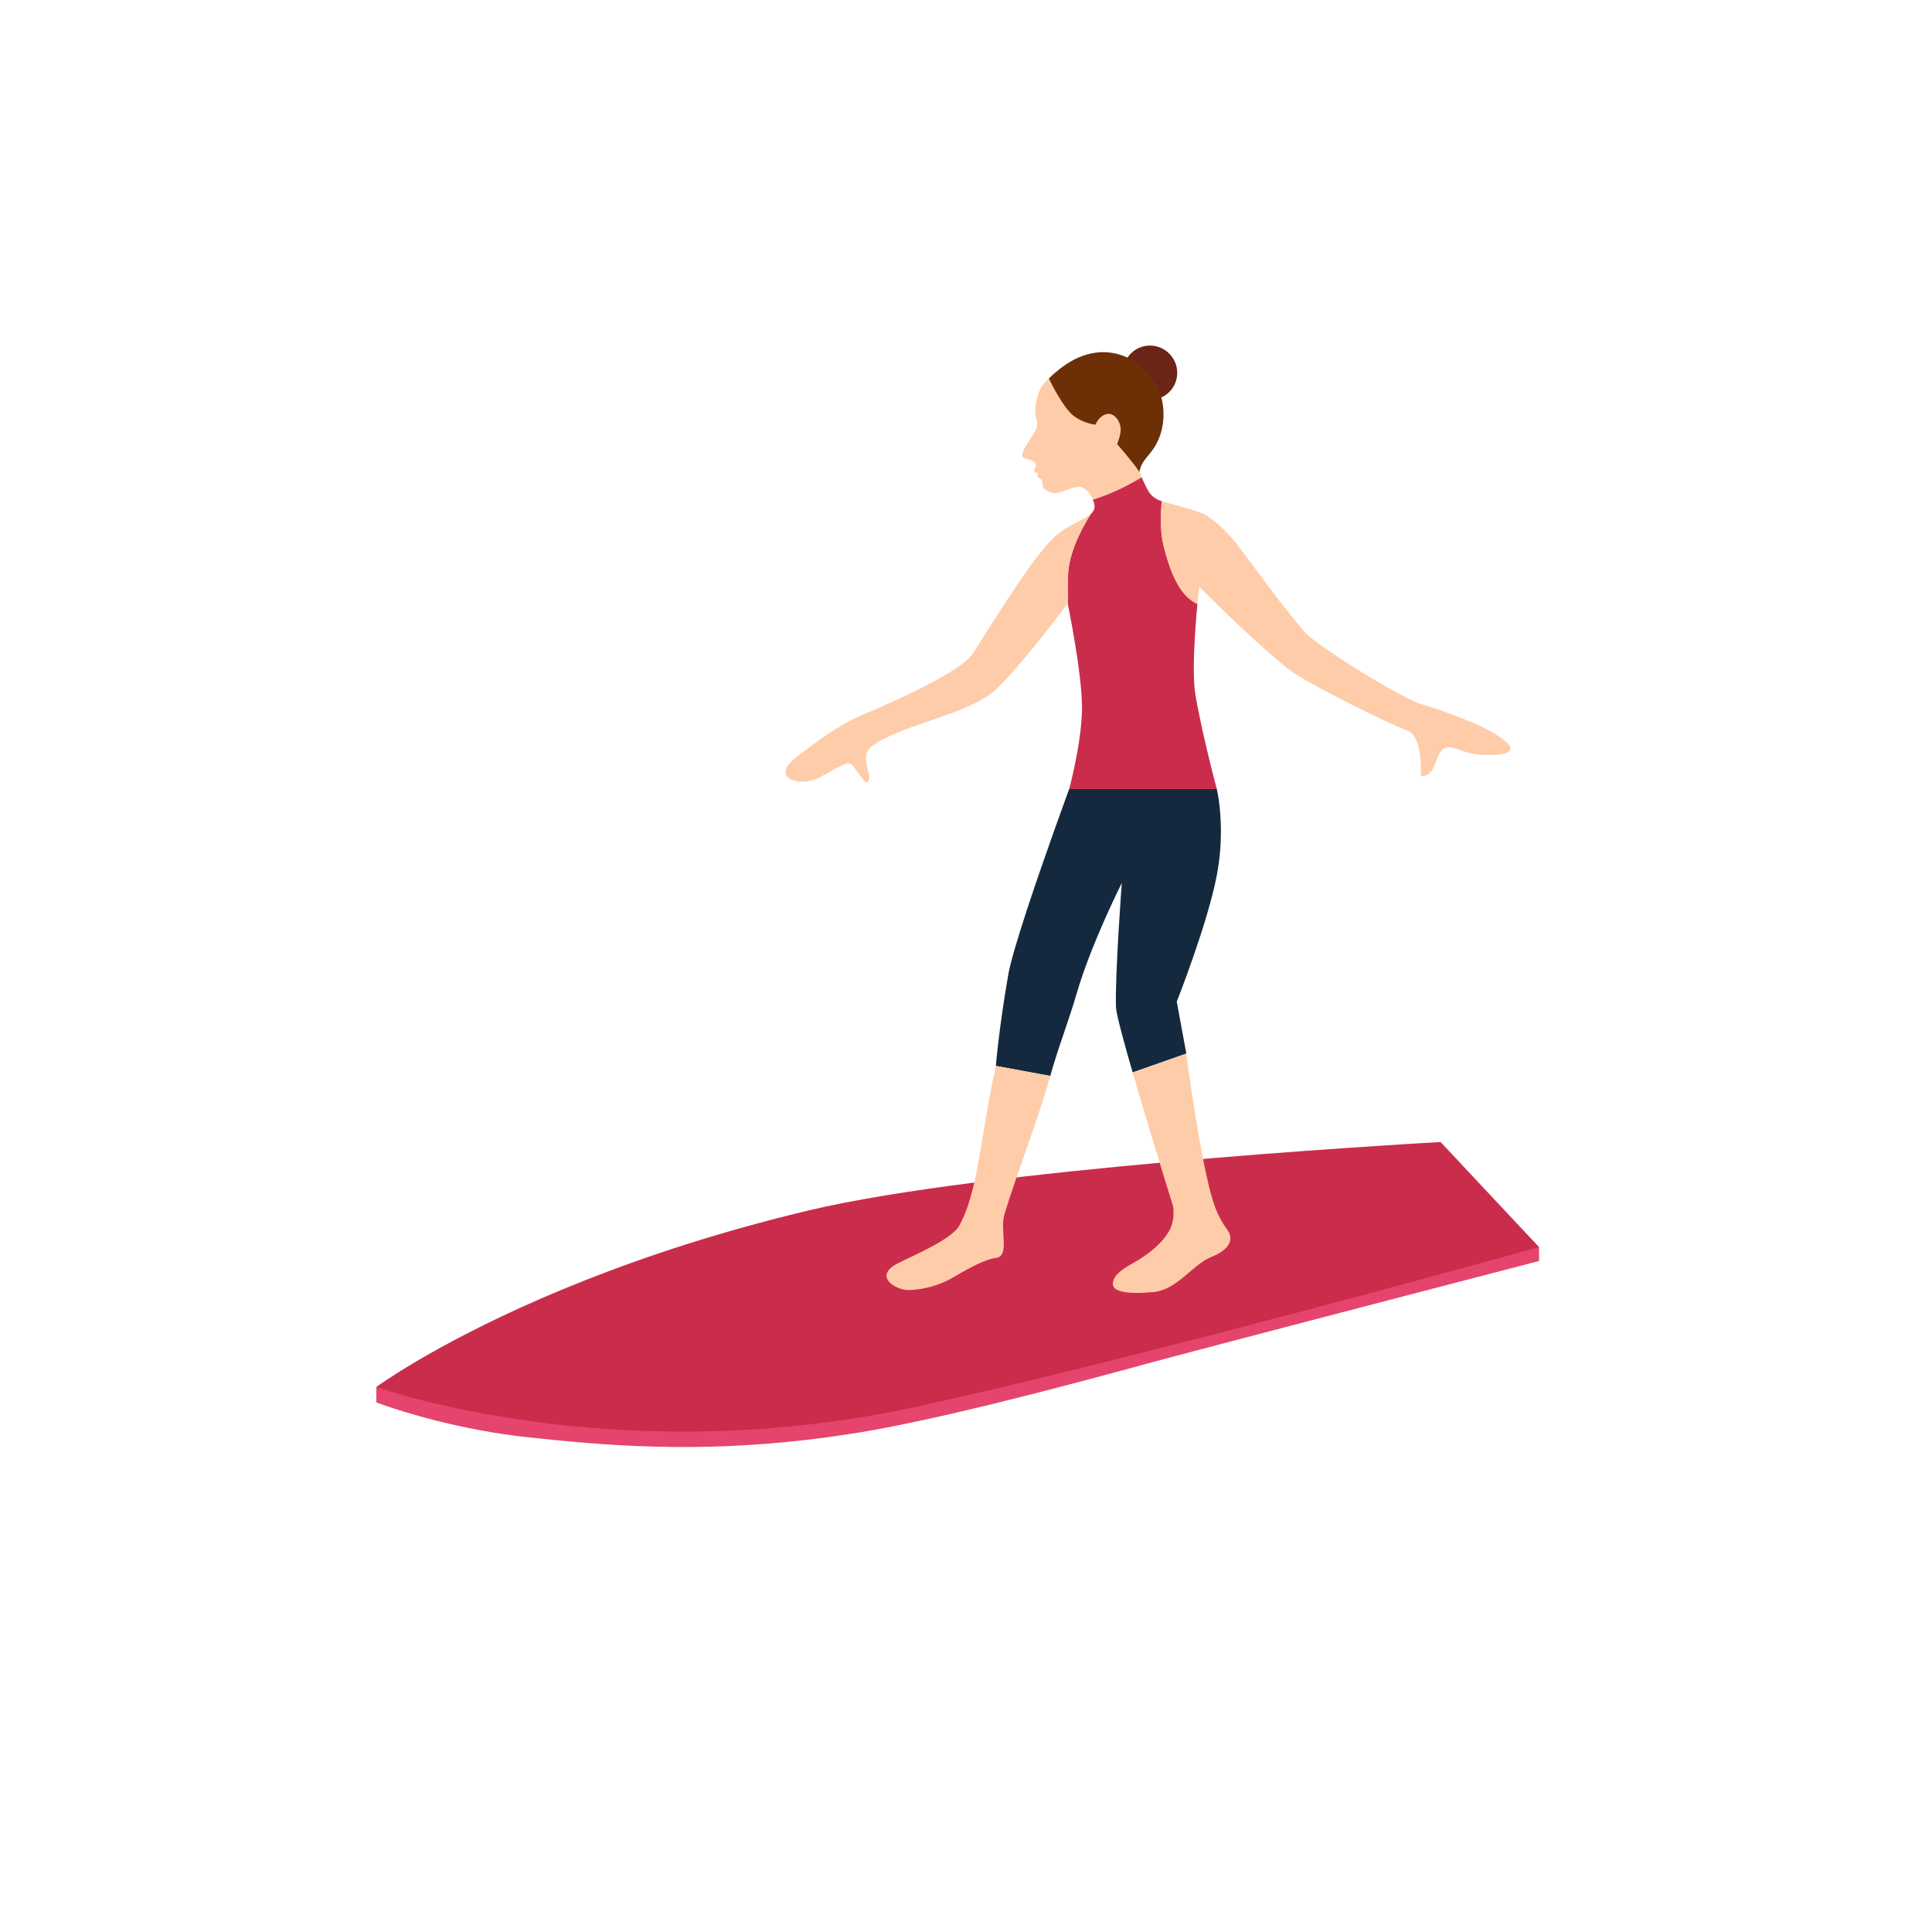 <svg xmlns="http://www.w3.org/2000/svg" viewBox="0.0 0.0 256.0 256.0" height="256.0px" width="256.0px"><path fill="#E5456C" fill-opacity="1.0"  filling="0" d="M203.929 165.246 L203.929 167.091 C203.929 167.091 203.564 167.186 202.896 167.36 C202.227 167.533 201.254 167.786 200.036 168.103 C198.819 168.42 197.357 168.8 195.711 169.228 C194.065 169.657 192.234 170.133 190.28 170.642 C188.325 171.151 186.246 171.693 184.103 172.252 C181.96 172.811 179.752 173.387 177.541 173.965 C175.329 174.542 173.113 175.121 170.953 175.687 C168.793 176.252 166.688 176.803 164.7 177.325 C162.711 177.847 160.838 178.34 159.141 178.787 C157.445 179.235 155.923 179.638 154.638 179.98 C153.353 180.322 152.304 180.604 151.55 180.81 C150.277 181.158 148.894 181.534 147.427 181.929 C145.96 182.325 144.408 182.739 142.799 183.163 C141.19 183.588 139.523 184.022 137.825 184.457 C136.126 184.892 134.396 185.329 132.66 185.756 C130.925 186.184 129.184 186.604 127.464 187.006 C125.744 187.408 124.045 187.793 122.393 188.152 C120.741 188.51 119.136 188.842 117.605 189.139 C116.073 189.435 114.615 189.696 113.256 189.912 C111.247 190.231 109.294 190.502 107.394 190.729 C105.494 190.956 103.646 191.14 101.846 191.285 C100.047 191.43 98.296 191.537 96.59 191.61 C94.884 191.683 93.222 191.723 91.601 191.735 C89.98 191.747 88.4 191.73 86.856 191.691 C85.312 191.651 83.805 191.588 82.33 191.508 C80.856 191.427 79.414 191.328 78.001 191.216 C76.588 191.104 75.204 190.98 73.845 190.847 C72.485 190.715 71.15 190.574 69.837 190.431 C67.595 190.187 65.451 189.857 63.455 189.484 C61.46 189.111 59.613 188.696 57.965 188.283 C56.317 187.87 54.868 187.459 53.669 187.095 C52.469 186.73 51.519 186.413 50.869 186.186 C50.219 185.96 49.869 185.824 49.869 185.824 L49.869 183.778 L54.72 182.955 L59.571 182.132 L64.423 181.309 L69.274 180.487 L74.125 179.664 L78.977 178.841 L83.828 178.018 L88.68 177.196 L93.531 176.373 L98.382 175.55 L103.234 174.727 L108.085 173.905 L112.936 173.082 L117.788 172.259 L122.639 171.436 L127.49 170.613 L132.342 169.791 L137.193 168.968 L142.045 168.145 L146.896 167.322 L151.747 166.5 L156.599 165.677 L161.45 164.854 L166.301 164.031 L171.153 163.209 L176.004 162.386 L180.856 161.563 L185.47 162.3 L190.085 163.036 L194.699 163.773 L199.314 164.51 L203.929 165.246"></path>
<path fill="#CA2D4C" fill-opacity="1.0"  filling="0" d="M190.889 151.327 C190.889 151.327 190.684 151.338 190.293 151.36 C189.903 151.382 189.326 151.416 188.583 151.46 C187.84 151.504 186.93 151.559 185.873 151.624 C184.816 151.69 183.611 151.767 182.278 151.854 C180.944 151.941 179.483 152.039 177.912 152.147 C176.341 152.255 174.66 152.374 172.89 152.503 C171.119 152.633 169.259 152.772 167.327 152.922 C165.395 153.072 163.392 153.232 161.337 153.403 C159.282 153.573 157.175 153.754 155.035 153.945 C152.895 154.135 150.723 154.336 148.536 154.547 C146.35 154.757 144.149 154.978 141.955 155.208 C139.76 155.438 137.57 155.679 135.405 155.928 C133.24 156.178 131.099 156.438 129.002 156.707 C126.905 156.976 124.851 157.255 122.861 157.543 C120.87 157.831 118.941 158.129 117.095 158.436 C115.249 158.742 113.484 159.059 111.82 159.384 C110.157 159.71 108.594 160.044 107.151 160.388 C104.245 161.08 101.448 161.804 98.759 162.551 C96.07 163.299 93.489 164.068 91.018 164.852 C88.547 165.636 86.185 166.434 83.933 167.237 C81.681 168.039 79.539 168.847 77.507 169.65 C75.475 170.453 73.553 171.253 71.742 172.039 C69.932 172.825 68.232 173.598 66.644 174.349 C65.055 175.1 63.578 175.829 62.214 176.526 C60.849 177.224 59.596 177.891 58.456 178.517 C57.316 179.143 56.288 179.73 55.374 180.267 C54.46 180.804 53.658 181.292 52.971 181.722 C52.284 182.152 51.71 182.523 51.25 182.828 C50.791 183.133 50.446 183.37 50.216 183.531 C49.985 183.693 49.87 183.778 49.87 183.778 C49.87 183.778 50.01 183.828 50.283 183.92 C50.556 184.012 50.962 184.144 51.495 184.309 C52.028 184.474 52.687 184.67 53.466 184.889 C54.245 185.108 55.144 185.35 56.155 185.605 C57.167 185.859 58.291 186.127 59.522 186.399 C60.753 186.671 62.09 186.946 63.527 187.216 C64.964 187.486 66.5 187.751 68.129 188.001 C69.758 188.25 71.479 188.485 73.287 188.696 C75.095 188.907 76.988 189.093 78.961 189.247 C80.934 189.4 82.987 189.519 85.112 189.596 C87.237 189.673 89.434 189.707 91.697 189.689 C93.961 189.671 96.29 189.601 98.678 189.469 C101.066 189.337 103.514 189.144 106.013 188.88 C108.513 188.616 111.065 188.281 113.663 187.866 C116.26 187.451 118.904 186.956 121.586 186.371 C123.266 186.005 125.013 185.614 126.815 185.203 C128.618 184.791 130.475 184.359 132.374 183.91 C134.273 183.462 136.214 182.996 138.185 182.517 C140.156 182.039 142.156 181.547 144.173 181.047 C146.19 180.546 148.223 180.036 150.261 179.521 C152.299 179.006 154.341 178.486 156.374 177.965 C158.407 177.443 160.432 176.92 162.435 176.399 C164.438 175.879 166.42 175.361 168.368 174.849 C170.316 174.337 172.23 173.832 174.098 173.337 C175.965 172.841 177.786 172.356 179.547 171.885 C181.308 171.414 183.01 170.957 184.64 170.518 C186.27 170.079 187.828 169.658 189.301 169.258 C190.775 168.859 192.163 168.481 193.454 168.129 C194.745 167.776 195.939 167.45 197.022 167.153 C198.106 166.855 199.08 166.588 199.93 166.353 C200.781 166.119 201.509 165.918 202.102 165.754 C202.694 165.59 203.151 165.463 203.46 165.377 C203.769 165.291 203.93 165.246 203.93 165.246 L200.67 161.766 L197.409 158.287 L194.149 154.807 L190.889 151.327"></path>
<path fill="#FFCCA9" fill-opacity="1.0"  filling="0" d="M136.805 57.716 C137.277 56.936 137.614 56.55 137.318 55.514 C136.847 53.866 137.602 51.732 138.189 51.002 C139.875 48.899 140.63 49.075 140.63 49.075 C141.662 49.075 143.491 50.208 145.122 51.486 C146.754 52.764 148.188 54.187 148.431 54.764 C148.624 55.222 149.012 56.045 149.429 57.057 C149.845 58.068 150.289 59.269 150.594 60.482 C150.752 61.11 150.882 61.742 150.939 62.353 C150.945 62.404 151.07 62.756 151.277 63.243 C150.603 63.652 149.661 64.19 148.549 64.729 C147.438 65.267 146.157 65.806 144.807 66.217 C144.402 65.239 143.85 64.785 143.248 64.51 C142.059 64.453 140.808 65.201 140.256 65.302 C139.375 65.464 138.109 64.996 138.123 64.179 C138.135 63.554 138.009 63.553 137.797 63.42 C137.496 63.233 137.346 63.092 137.547 62.745 C137.206 62.575 136.808 62.48 137.113 62.053 C137.38 61.679 137.368 61.382 136.73 61.018 C136.359 60.808 135.411 60.806 135.433 60.302 C135.462 59.674 136.499 58.222 136.805 57.716"></path>
<path fill="#6B2415" fill-opacity="1.0"  filling="0" d="M155.082 47.013 C155.741 47.758 156.036 48.699 155.982 49.617 C155.927 50.535 155.523 51.43 154.781 52.085 C154.039 52.74 153.101 53.031 152.183 52.972 C151.266 52.912 150.369 52.503 149.711 51.757 C149.052 51.011 148.756 50.071 148.811 49.153 C148.865 48.235 149.27 47.34 150.012 46.685 C150.753 46.03 151.691 45.739 152.609 45.799 C153.526 45.858 154.423 46.267 155.082 47.013"></path>
<path fill="#6D2F06" fill-opacity="1.0"  filling="0" d="M138.989 50.157 C138.989 50.157 139.308 50.853 139.814 51.761 C140.319 52.669 141.012 53.788 141.761 54.633 C142.332 55.279 143.535 56.049 145.146 56.275 C145.737 54.989 146.709 54.705 147.215 54.878 C147.722 55.05 148.406 55.672 148.495 56.775 C148.558 57.564 148.024 58.844 148.024 58.844 C148.024 58.844 150.212 61.339 150.973 62.525 C151.218 61.396 151.543 61.111 152.511 59.901 C152.995 59.296 153.426 58.545 153.727 57.662 C154.029 56.78 154.199 55.765 154.162 54.633 C154.127 53.557 153.927 52.545 153.471 51.555 C153.015 50.566 152.304 49.6 151.245 48.615 C150.623 48.036 149.665 47.402 148.461 47.019 C147.257 46.636 145.806 46.503 144.198 46.925 C142.59 47.346 140.824 48.322 138.989 50.157"></path>
<path fill="#14293D" fill-opacity="1.0"  filling="0" d="M133.592 129.189 C133.738 128.345 134.06 127.097 134.495 125.604 C134.93 124.111 135.478 122.373 136.076 120.547 C136.675 118.722 137.324 116.809 137.961 114.966 C138.598 113.123 139.223 111.351 139.773 109.807 C140.323 108.263 140.799 106.947 141.136 106.017 C141.474 105.087 141.674 104.544 141.674 104.544 L146.564 104.544 L151.453 104.544 L156.342 104.544 L161.232 104.544 C161.232 104.544 161.368 105.098 161.505 106.076 C161.641 107.054 161.778 108.456 161.778 110.151 C161.778 111.846 161.641 113.834 161.232 115.983 C160.924 117.596 160.439 119.448 159.885 121.319 C159.33 123.191 158.705 125.082 158.119 126.771 C157.533 128.46 156.985 129.947 156.584 131.013 C156.183 132.078 155.928 132.721 155.928 132.721 L156.561 136.162 L157.194 139.603 L153.637 140.854 L150.08 142.104 C149.461 139.966 148.916 138.016 148.522 136.494 C148.128 134.972 147.885 133.878 147.872 133.45 C147.839 132.347 147.87 130.768 147.936 129.019 C148.002 127.27 148.103 125.352 148.208 123.571 C148.313 121.791 148.422 120.148 148.505 118.95 C148.588 117.752 148.644 117 148.644 117 C148.644 117 148.388 117.508 147.973 118.374 C147.558 119.24 146.985 120.464 146.352 121.896 C145.719 123.328 145.026 124.969 144.371 126.668 C143.717 128.367 143.101 130.124 142.622 131.789 C142.312 132.866 141.942 134.002 141.547 135.177 C141.152 136.353 140.733 137.569 140.324 138.806 C139.915 140.044 139.517 141.303 139.166 142.564 L135.56 141.9 L131.955 141.236 C132.116 139.447 132.327 137.656 132.545 136.015 C132.763 134.374 132.987 132.884 133.176 131.695 C133.364 130.507 133.517 129.621 133.592 129.189"></path>
<path fill="#CA2D4C" fill-opacity="1.0"  filling="0" d="M141.524 76.241 C141.549 74.387 142.302 72.354 143.049 70.784 C143.796 69.215 144.537 68.109 144.537 68.109 C144.927 67.758 145.183 67.288 144.954 66.59 C144.909 66.451 144.858 66.336 144.807 66.214 C146.157 65.803 147.437 65.265 148.549 64.727 C149.66 64.189 150.602 63.651 151.277 63.241 C151.486 63.738 151.779 64.376 152.113 64.983 C152.577 65.828 153.272 66.193 153.936 66.405 C153.865 67.237 153.81 68.247 153.829 69.275 C153.847 70.303 153.94 71.348 154.166 72.25 C154.491 73.551 154.946 75.202 155.655 76.673 C156.363 78.145 157.325 79.436 158.663 80.019 C158.561 81.115 158.443 82.515 158.35 83.999 C158.257 85.483 158.189 87.053 158.186 88.49 C158.184 89.926 158.247 91.231 158.416 92.184 C158.752 94.079 159.176 96.084 159.594 97.915 C160.011 99.746 160.42 101.404 160.725 102.603 C161.031 103.803 161.232 104.545 161.232 104.545 L156.342 104.545 L151.453 104.545 L146.564 104.545 L141.674 104.545 C141.674 104.545 141.874 103.808 142.136 102.658 C142.399 101.507 142.724 99.942 142.975 98.285 C143.226 96.629 143.403 94.88 143.369 93.362 C143.336 91.89 143.142 90.045 142.89 88.199 C142.638 86.353 142.328 84.507 142.062 83.031 C141.797 81.556 141.576 80.451 141.503 80.089 C141.501 78.809 141.508 77.454 141.524 76.241"></path>
<path fill="#FFCCA9" fill-opacity="1.0"  filling="0" d="M153.937 66.404 C154.014 66.429 154.091 66.46 154.167 66.481 C154.924 66.686 155.847 66.941 156.741 67.201 C157.636 67.461 158.503 67.727 159.148 67.953 C159.664 68.133 160.458 68.63 161.401 69.459 C162.345 70.289 163.439 71.452 164.555 72.967 C165.342 74.035 166.126 75.095 166.887 76.115 C167.648 77.136 168.385 78.117 169.078 79.028 C169.734 79.874 170.585 80.958 171.347 81.906 C172.109 82.854 172.783 83.667 173.087 83.971 C173.566 84.449 174.612 85.237 175.953 86.159 C177.293 87.081 178.928 88.137 180.582 89.154 C182.237 90.17 183.911 91.147 185.332 91.91 C186.753 92.672 187.919 93.22 188.557 93.38 C189.306 93.567 190.92 94.115 192.592 94.746 C194.264 95.377 195.992 96.091 196.969 96.609 C199.437 97.918 200.364 98.835 200.106 99.39 C199.848 99.945 198.404 100.137 196.132 99.998 C193.801 99.855 192.537 98.676 191.427 99.121 C190.791 99.375 190.512 100.354 190.032 101.513 C189.354 103.147 188.27 102.789 188.27 102.789 C188.27 102.789 188.343 101.496 188.165 100.107 C187.988 98.718 187.561 97.233 186.563 96.849 C185.785 96.55 184.604 96.026 183.228 95.381 C181.852 94.735 180.282 93.967 178.725 93.179 C177.169 92.391 175.626 91.582 174.307 90.855 C172.987 90.128 171.891 89.483 171.227 89.021 C170.646 88.618 169.763 87.894 168.78 87.046 C167.798 86.199 166.715 85.228 165.733 84.331 C165.549 84.172 165.382 84.011 165.205 83.847 C165.093 83.743 164.975 83.635 164.868 83.535 C164.405 83.094 163.932 82.655 163.486 82.229 C163.264 81.998 163.038 81.783 162.812 81.584 C161.707 80.523 160.727 79.565 160.024 78.872 C159.32 78.178 158.893 77.751 158.893 77.751 C158.893 77.751 158.79 78.656 158.663 80.018 C157.325 79.435 156.364 78.143 155.655 76.672 C154.947 75.201 154.492 73.55 154.166 72.249 C153.941 71.347 153.848 70.302 153.83 69.274 C153.811 68.246 153.866 67.235 153.937 66.404"></path>
<path fill="#FFCCA9" fill-opacity="1.0"  filling="0" d="M105.31 100.503 C105.895 100.034 106.711 99.392 107.666 98.691 C108.622 97.991 109.716 97.231 110.86 96.527 C112.004 95.822 113.196 95.172 114.346 94.69 C115.741 94.105 117.257 93.444 118.768 92.748 C120.279 92.053 121.785 91.323 123.16 90.6 C124.535 89.877 125.78 89.161 126.769 88.494 C127.758 87.827 128.491 87.209 128.842 86.681 C129.282 86.021 130.001 84.877 130.879 83.49 C131.758 82.104 132.796 80.475 133.875 78.845 C134.955 77.215 136.075 75.584 137.116 74.195 C138.158 72.805 139.121 71.657 139.887 70.991 C141.017 70.008 142.215 69.485 143.469 68.79 C143.789 68.614 144.209 68.403 144.537 68.109 C144.537 68.109 143.796 69.215 143.049 70.784 C142.302 72.354 141.549 74.387 141.524 76.241 C141.507 77.454 141.501 78.809 141.501 80.086 C141.484 80.002 141.474 79.949 141.474 79.949 C141.474 79.949 141.062 80.506 140.391 81.389 C139.72 82.271 138.789 83.478 137.751 84.777 C136.713 86.076 135.568 87.466 134.467 88.715 C133.508 89.804 132.582 90.79 131.792 91.508 C130.915 92.305 129.682 92.991 128.269 93.614 C126.857 94.238 125.265 94.8 123.67 95.351 C122.075 95.901 120.478 96.441 119.054 97.019 C117.631 97.597 116.381 98.215 115.482 98.921 C114.366 99.798 114.745 101.194 115.117 102.47 C115.36 103.304 114.975 104.033 114.479 103.426 C113.95 102.777 113.37 101.895 112.805 101.272 C112.539 100.98 111.832 101.259 110.971 101.711 C110.111 102.163 109.097 102.788 108.22 103.187 C107.05 103.719 105.525 103.688 104.691 103.204 C103.857 102.72 103.714 101.783 105.31 100.503"></path>
<path fill="#FFCCA9" fill-opacity="1.0"  filling="0" d="M150.08 167.399 C151.217 166.766 152.239 166.057 153.081 165.304 C153.923 164.55 154.585 163.751 155.003 162.938 C155.768 161.453 155.43 159.802 155.43 159.802 C155.159 158.931 154.803 157.783 154.393 156.452 C153.982 155.121 153.518 153.608 153.031 152.007 C152.543 150.406 152.033 148.716 151.531 147.034 C151.028 145.352 150.534 143.677 150.08 142.104 L153.637 140.854 L157.194 139.603 C157.194 139.603 157.302 140.452 157.492 141.816 C157.683 143.18 157.955 145.06 158.282 147.124 C158.61 149.187 158.993 151.435 159.404 153.534 C159.816 155.632 160.256 157.583 160.699 159.052 C161.201 160.719 161.892 161.948 162.66 163.022 C163.428 164.096 163.121 165.504 160.511 166.553 C159.205 167.078 158.098 168.166 156.904 169.161 C155.709 170.156 154.426 171.059 152.77 171.213 C151.114 171.367 149.786 171.353 148.872 171.177 C147.958 171.001 147.458 170.661 147.459 170.162 C147.459 169.164 148.328 168.373 150.08 167.399"></path>
<path fill="#FFCCA9" fill-opacity="1.0"  filling="0" d="M118.82 167.476 C119.719 166.998 121.538 166.203 123.263 165.285 C124.988 164.366 126.619 163.325 127.143 162.357 C127.644 161.431 128.054 160.404 128.408 159.28 C128.761 158.155 129.056 156.933 129.327 155.615 C129.597 154.297 129.842 152.883 130.095 151.376 C130.347 149.87 130.607 148.27 130.906 146.579 C131.205 144.889 131.544 143.107 131.955 141.238 L135.56 141.902 L139.166 142.566 C138.759 144.029 138.263 145.614 137.726 147.24 C137.189 148.866 136.612 150.534 136.042 152.165 C135.472 153.796 134.91 155.39 134.404 156.868 C133.898 158.345 133.447 159.707 133.101 160.873 C132.772 161.983 132.966 163.378 133.001 164.524 C133.037 165.67 132.915 166.568 131.955 166.683 C130.995 166.798 129.702 167.385 128.523 168.008 C127.344 168.631 126.281 169.29 125.782 169.55 C124.502 170.215 123.176 170.592 122.078 170.781 C120.98 170.969 120.11 170.969 119.742 170.88 C118.683 170.624 117.838 170.099 117.565 169.475 C117.293 168.851 117.592 168.128 118.82 167.476"></path></svg>